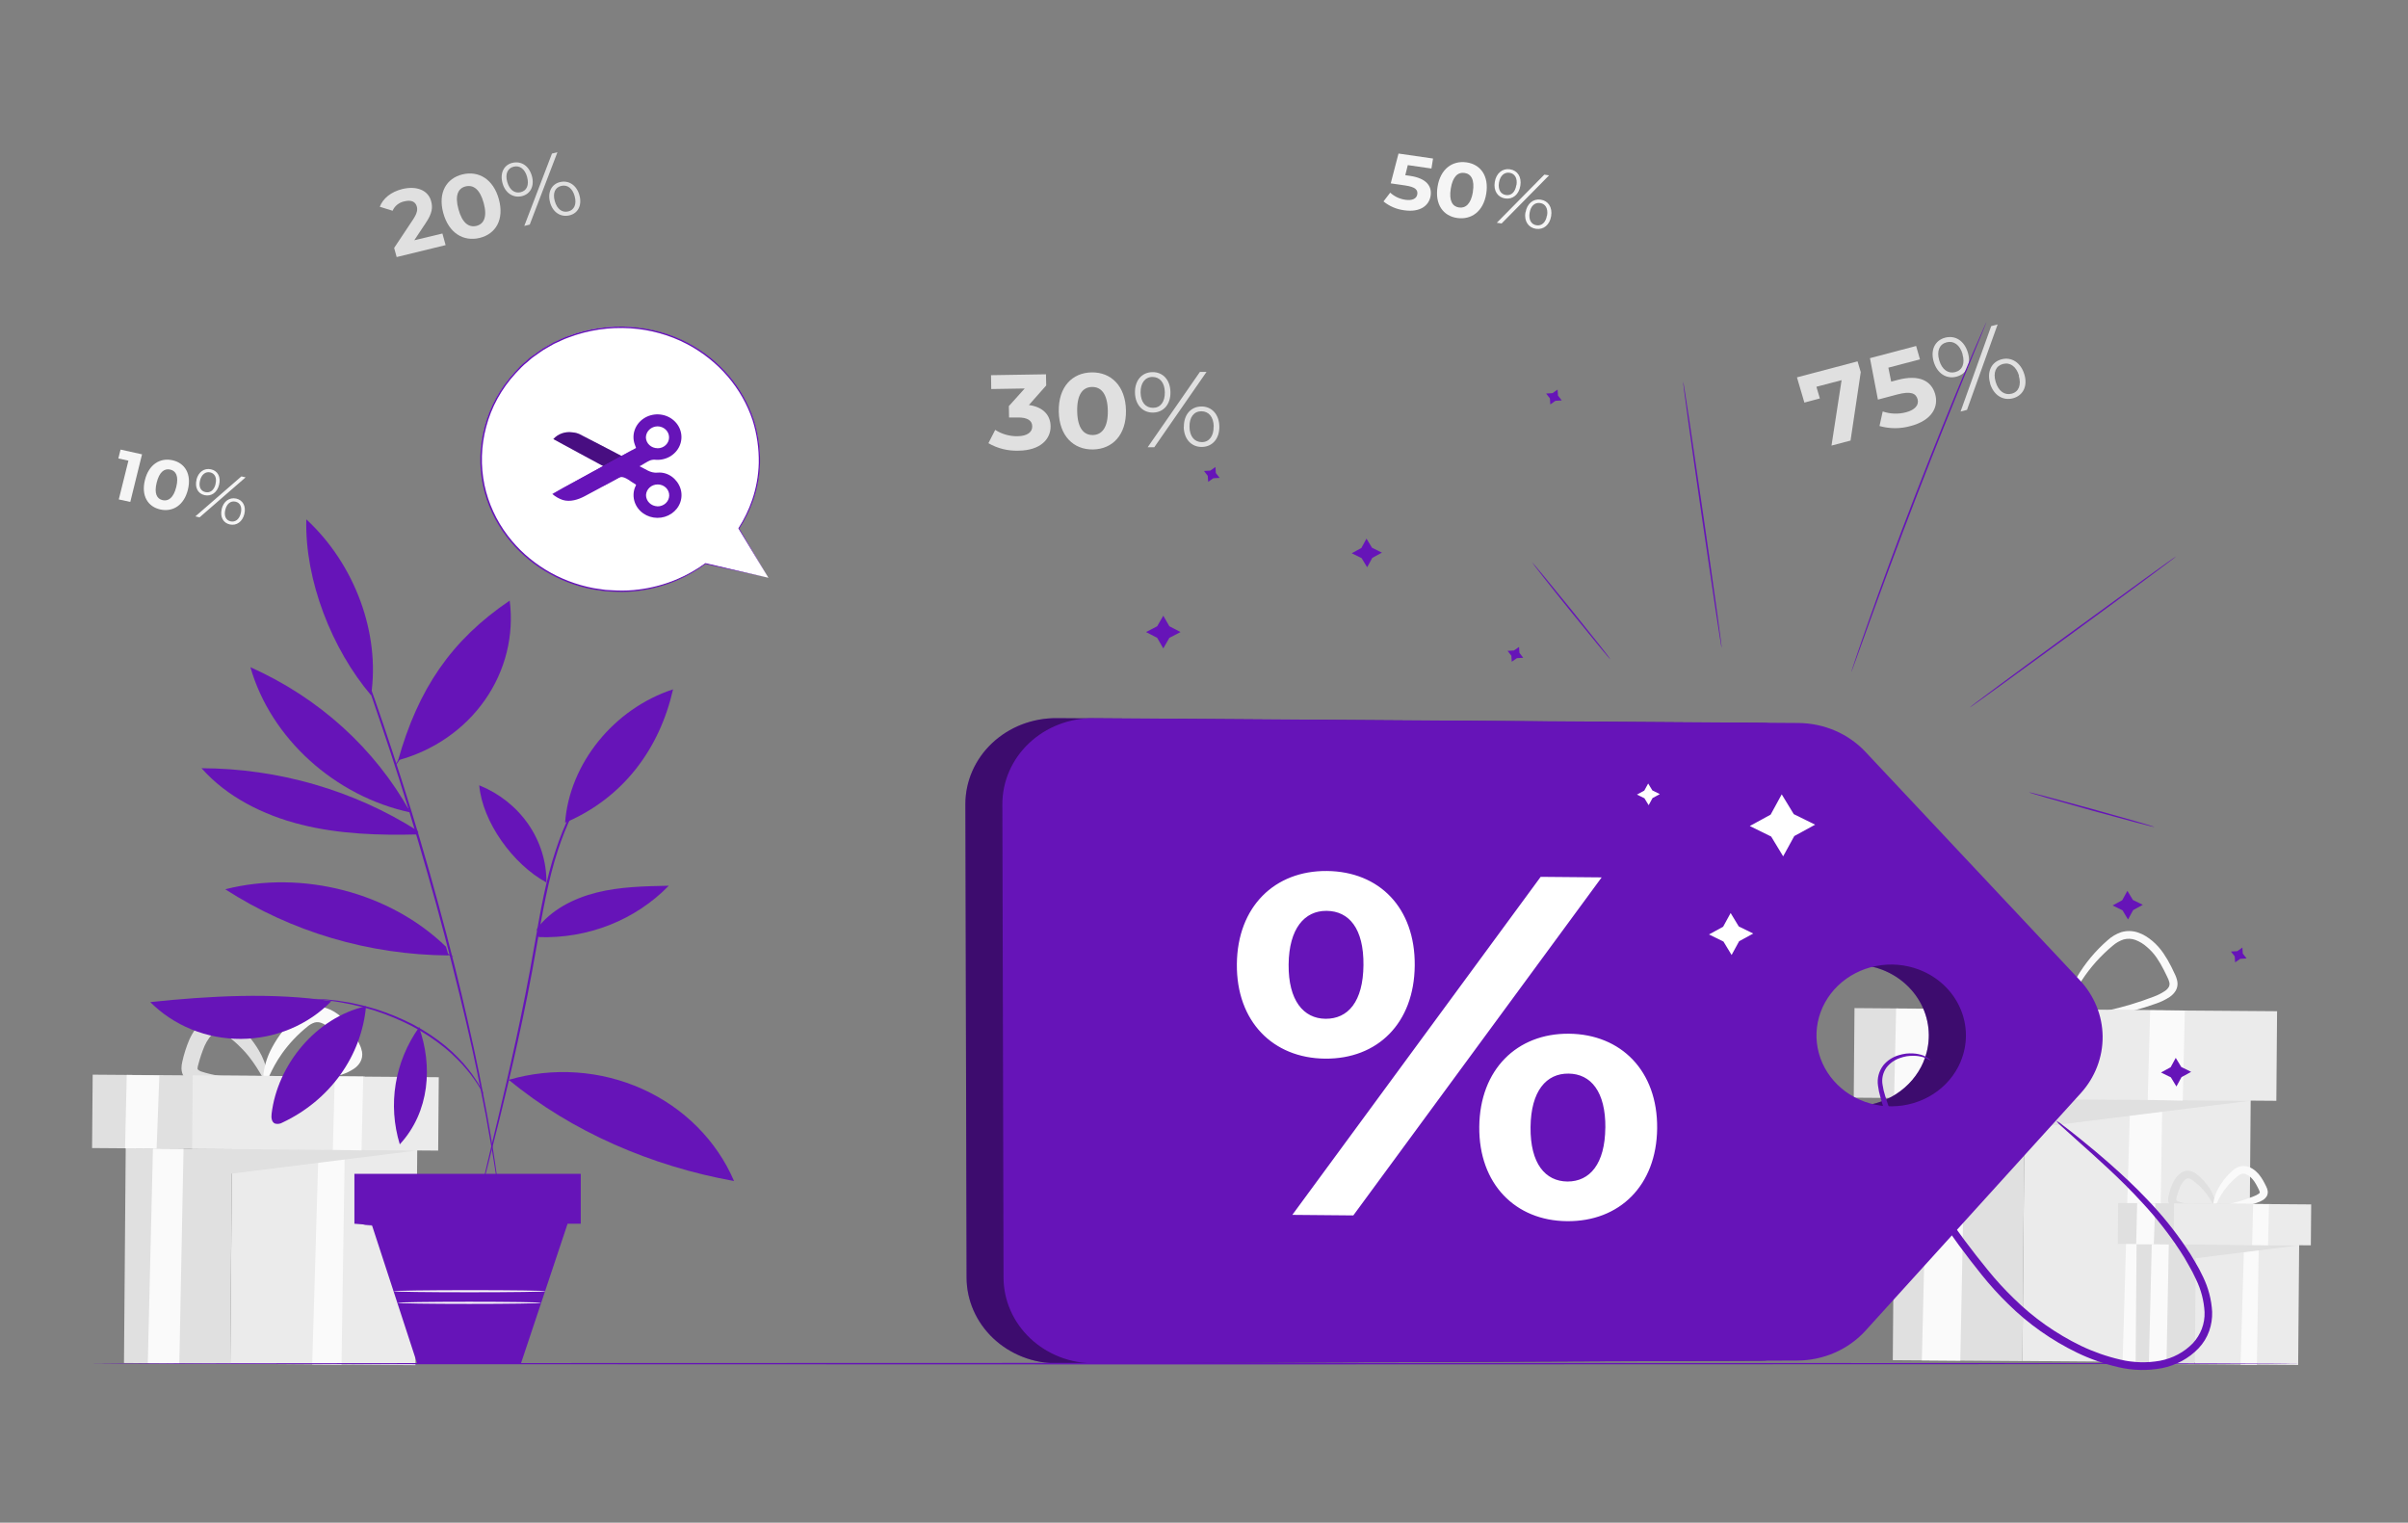 <svg width="310" height="196" viewBox="0 0 310 196" fill="none" xmlns="http://www.w3.org/2000/svg">
<rect x="0" y="0" width="310" height="196" fill="#808080" stroke="none"/>
<path d="M239.136 46.515L239.549 47.898L238.234 56.711L235.783 57.357L237.081 48.937L233.841 49.784L234.283 51.289L232.291 51.822L231.336 48.573L239.136 46.515Z" fill="#E0E0E0"/>
<path d="M249.121 50.705C249.6 52.344 248.753 54.104 245.971 54.837C244.664 55.208 243.27 55.208 241.962 54.837L242.375 52.963C243.345 53.298 244.401 53.334 245.393 53.065C246.517 52.767 247.083 52.136 246.864 51.383C246.645 50.631 246.009 50.313 244.239 50.78L241.759 51.438L240.734 46.103L246.678 44.535L247.17 46.256L243.103 47.326L243.467 49.125L244.26 48.914C247.141 48.142 248.641 49.071 249.121 50.705Z" fill="#E0E0E0"/>
<path d="M248.939 46.558C248.501 45.053 249.096 43.814 250.407 43.469C251.717 43.124 252.887 43.861 253.341 45.398C253.796 46.934 253.172 48.142 251.874 48.486C250.576 48.831 249.382 48.063 248.939 46.558ZM252.659 45.582C252.308 44.382 251.502 43.826 250.593 44.065C249.683 44.304 249.299 45.186 249.65 46.377C250.002 47.569 250.795 48.138 251.717 47.895C252.639 47.651 252.994 46.785 252.643 45.582H252.659ZM256.342 41.979L257.169 41.764L253.226 52.759L252.399 52.975L256.342 41.979ZM256.206 49.341C255.768 47.836 256.375 46.597 257.669 46.252C258.963 45.907 260.149 46.675 260.608 48.181C261.067 49.686 260.451 50.925 259.14 51.27C257.83 51.615 256.632 50.846 256.189 49.341H256.206ZM259.926 48.365C259.579 47.189 258.781 46.605 257.859 46.848C256.937 47.091 256.561 47.957 256.917 49.157C257.272 50.356 258.074 50.913 258.983 50.674C259.893 50.435 260.24 49.553 259.893 48.365H259.926Z" fill="#E0E0E0"/>
<path d="M260.367 175.192L289.469 175.409L289.757 140.569L260.655 140.352L260.367 175.192Z" fill="#EBEBEB"/>
<path d="M278.371 141.602L277.854 175.334L273.258 175.302L274.242 141.571L278.371 141.602Z" fill="#FAFAFA"/>
<path d="M243.945 141.347L260.639 141.473L289.742 141.688L260.61 145.322L260.362 175.204L243.672 175.083L243.945 141.347Z" fill="#E0E0E0"/>
<path d="M253.031 141.414L252.366 175.146L247.414 175.11L248.224 141.379L253.031 141.414Z" fill="#FAFAFA"/>
<path d="M266.246 131.147C266.246 131.218 265.754 131.304 264.857 131.387C263.589 131.504 262.316 131.557 261.042 131.547C259.118 131.555 257.202 131.316 255.346 130.838C255.058 130.75 254.78 130.631 254.52 130.485C254.213 130.318 253.952 130.084 253.759 129.803C253.56 129.501 253.454 129.152 253.453 128.795C253.454 128.483 253.496 128.173 253.577 127.87C253.837 126.738 254.198 125.629 254.656 124.554C254.909 123.993 255.225 123.459 255.598 122.963C255.971 122.452 256.44 122.012 256.983 121.665C257.274 121.479 257.599 121.346 257.942 121.273C258.291 121.201 258.651 121.201 259 121.273C259.594 121.434 260.143 121.718 260.608 122.104C262.112 123.259 263.393 124.653 264.394 126.224C265.067 127.271 265.583 128.402 265.928 129.583C266.155 130.422 266.18 130.901 266.118 130.916C265.936 130.967 265.527 129.082 263.753 126.604C262.712 125.175 261.442 123.909 259.988 122.853C259.625 122.565 259.203 122.352 258.748 122.229C258.537 122.19 258.321 122.192 258.111 122.235C257.901 122.278 257.703 122.362 257.529 122.48C257.104 122.766 256.737 123.122 256.446 123.531C256.12 123.971 255.843 124.441 255.619 124.934C255.19 125.953 254.843 127.001 254.582 128.07C254.43 128.451 254.44 128.873 254.61 129.246C254.873 129.57 255.24 129.804 255.656 129.913C256.127 130.058 256.606 130.178 257.09 130.273C257.566 130.375 258.037 130.454 258.496 130.52C259.409 130.657 260.269 130.736 261.063 130.787C262.646 130.889 263.956 130.908 264.836 130.951C265.717 130.995 266.242 131.077 266.246 131.147Z" fill="#E0E0E0"/>
<path d="M265.645 131.402C265.645 131.332 266.174 131.183 267.153 130.971C268.133 130.759 269.563 130.481 271.287 130.085C273.314 129.642 275.302 129.047 277.23 128.305C277.759 128.116 278.261 127.863 278.722 127.553C278.919 127.421 279.082 127.249 279.202 127.051C279.297 126.875 279.326 126.673 279.285 126.479C279.223 126.22 279.127 125.97 278.999 125.734C278.863 125.456 278.722 125.173 278.586 124.891C278.308 124.33 277.991 123.788 277.635 123.268C277.286 122.764 276.869 122.304 276.395 121.9C275.966 121.513 275.464 121.206 274.916 120.995C274.426 120.813 273.886 120.791 273.382 120.932C272.872 121.102 272.404 121.369 272.006 121.716C270.454 123.004 269.113 124.504 268.025 126.165C267.292 127.291 266.698 128.493 266.256 129.748C265.946 130.646 265.822 131.159 265.74 131.147C265.657 131.136 265.661 130.603 265.851 129.65C266.149 128.302 266.659 127.005 267.364 125.801C268.411 124.009 269.758 122.391 271.353 121.01C271.843 120.561 272.427 120.215 273.068 119.995C273.788 119.778 274.563 119.796 275.271 120.046C275.617 120.164 275.947 120.321 276.255 120.513C276.555 120.701 276.841 120.909 277.11 121.136C277.649 121.597 278.12 122.125 278.512 122.704C278.893 123.263 279.234 123.846 279.533 124.448L279.946 125.315C280.112 125.632 280.232 125.97 280.301 126.318C280.379 126.728 280.308 127.151 280.099 127.518C279.906 127.839 279.64 128.116 279.322 128.329C278.785 128.682 278.201 128.967 277.586 129.176C275.589 129.896 273.526 130.437 271.423 130.791C269.641 131.104 268.191 131.265 267.19 131.363C266.19 131.461 265.657 131.469 265.645 131.402Z" fill="#FAFAFA"/>
<path d="M238.647 141.297L281.426 141.616L281.521 130.083L238.743 129.765L238.647 141.297Z" fill="#E0E0E0"/>
<path d="M254.385 141.41L293.051 141.698L293.146 130.166L254.48 129.878L254.385 141.41Z" fill="#EBEBEB"/>
<path d="M281.27 130.093L281.002 141.677L276.492 141.586L276.806 130.058L281.27 130.093Z" fill="#FAFAFA"/>
<path d="M249.234 129.913L248.796 141.394L243.84 141.355L244.104 129.819L249.234 129.913Z" fill="#FAFAFA"/>
<path d="M282.567 175.6L295.859 175.699L295.991 159.785L282.699 159.685L282.567 175.6Z" fill="#EBEBEB"/>
<path d="M290.785 160.265L290.549 175.671L288.445 175.659L288.896 160.25L290.785 160.265Z" fill="#FAFAFA"/>
<path d="M275.058 160.148L282.684 160.203L295.976 160.304L282.671 161.963L282.555 175.612L274.934 175.557L275.058 160.148Z" fill="#E0E0E0"/>
<path d="M279.207 160.179L278.906 175.589L276.641 175.569L277.013 160.163L279.207 160.179Z" fill="#FAFAFA"/>
<path d="M285.247 155.491C285.247 155.62 284.358 155.816 282.862 155.883C281.958 155.914 281.055 155.821 280.179 155.604C279.826 155.516 279.516 155.314 279.303 155.032C279.183 154.853 279.118 154.645 279.117 154.432C279.117 154.267 279.137 154.103 279.175 153.942C279.294 153.407 279.463 152.882 279.679 152.374C279.803 152.098 279.958 151.835 280.142 151.59C280.333 151.325 280.576 151.098 280.857 150.92C281.023 150.817 281.209 150.746 281.405 150.713C281.6 150.68 281.801 150.685 281.994 150.728C282.3 150.815 282.583 150.965 282.821 151.167C283.522 151.715 284.111 152.379 284.561 153.127C285.309 154.424 285.301 155.361 285.173 155.377C285.044 155.393 284.759 154.593 283.933 153.519C283.449 152.904 282.872 152.36 282.221 151.904C282.088 151.796 281.931 151.717 281.763 151.673C281.703 151.664 281.642 151.667 281.584 151.682C281.525 151.697 281.471 151.723 281.424 151.759C281.262 151.872 281.122 152.012 281.01 152.17C280.875 152.356 280.76 152.554 280.667 152.762C280.476 153.212 280.321 153.674 280.204 154.146C280.142 154.366 280.155 154.464 280.175 154.487C280.259 154.585 280.374 154.655 280.502 154.687C280.907 154.814 281.321 154.912 281.742 154.981C282.155 155.052 282.535 155.099 282.891 155.134C284.321 155.275 285.243 155.338 285.247 155.491Z" fill="#E0E0E0"/>
<path d="M284.97 155.624C284.945 155.475 285.941 155.232 287.508 154.84C288.414 154.612 289.302 154.325 290.166 153.981C290.384 153.899 290.591 153.793 290.782 153.664C290.837 153.625 290.884 153.576 290.918 153.519C290.918 153.488 290.918 153.488 290.918 153.429C290.838 153.205 290.738 152.987 290.62 152.778C290.498 152.534 290.36 152.297 290.207 152.069C290.062 151.859 289.892 151.667 289.699 151.496C289.53 151.344 289.334 151.222 289.12 151.136C288.955 151.069 288.772 151.058 288.599 151.104C288.402 151.168 288.22 151.269 288.066 151.402C287.368 151.966 286.756 152.619 286.247 153.343C285.375 154.589 285.193 155.546 285.007 155.522C284.941 155.522 284.896 155.259 284.949 154.809C285.045 154.17 285.256 153.552 285.574 152.982C286.038 152.126 286.654 151.353 287.396 150.697C287.645 150.465 287.944 150.287 288.273 150.175C288.659 150.054 289.077 150.061 289.459 150.195C289.64 150.253 289.812 150.333 289.971 150.434C290.117 150.526 290.255 150.628 290.385 150.74C290.65 150.971 290.882 151.235 291.075 151.524C291.256 151.789 291.417 152.065 291.559 152.351C291.625 152.488 291.687 152.621 291.753 152.743C291.838 152.911 291.899 153.089 291.935 153.272C291.977 153.517 291.934 153.77 291.811 153.989C291.701 154.169 291.552 154.324 291.373 154.444C291.107 154.612 290.817 154.744 290.513 154.836C289.583 155.16 288.62 155.392 287.64 155.53C286.024 155.745 284.995 155.734 284.97 155.624Z" fill="#FAFAFA"/>
<path d="M272.646 160.116L292.184 160.262L292.227 154.994L272.69 154.848L272.646 160.116Z" fill="#E0E0E0"/>
<path d="M279.831 160.171L297.492 160.302L297.536 155.034L279.875 154.902L279.831 160.171Z" fill="#EBEBEB"/>
<path d="M292.108 155.009L291.984 160.297L289.926 160.257L290.07 154.993L292.108 155.009Z" fill="#FAFAFA"/>
<path d="M277.471 154.922L277.273 160.167L275.008 160.152L275.132 154.879L277.471 154.922Z" fill="#FAFAFA"/>
<path d="M29.644 175.547L53.484 175.724L53.721 147.184L29.88 147.006L29.644 175.547Z" fill="#EBEBEB"/>
<path d="M44.386 148.019L43.965 175.655L40.195 175.628L41.005 147.996L44.386 148.019Z" fill="#FAFAFA"/>
<path d="M16.184 147.811L29.861 147.913L53.702 148.09L29.837 151.069L29.634 175.549L15.961 175.447L16.184 147.811Z" fill="#E0E0E0"/>
<path d="M23.628 147.866L23.086 175.498L19.027 175.471L19.689 147.839L23.628 147.866Z" fill="#FAFAFA"/>
<path d="M34.453 139.458C34.453 139.599 34.04 139.744 33.325 139.885C31.554 140.202 29.747 140.294 27.951 140.16C27.538 140.124 27.125 140.081 26.711 140.011C26.251 139.945 25.795 139.851 25.347 139.728C25.066 139.647 24.796 139.535 24.541 139.395C24.209 139.215 23.926 138.964 23.715 138.662C23.491 138.325 23.369 137.936 23.363 137.537C23.361 137.233 23.399 136.93 23.475 136.635C23.688 135.671 23.991 134.727 24.38 133.813C24.602 133.316 24.879 132.843 25.207 132.402C25.382 132.179 25.571 131.967 25.773 131.767C25.996 131.545 26.247 131.352 26.521 131.191C26.825 131.004 27.163 130.871 27.517 130.799C27.891 130.728 28.276 130.736 28.646 130.822C29.217 130.978 29.744 131.254 30.188 131.63C31.451 132.625 32.511 133.833 33.312 135.193C33.851 136.097 34.227 137.08 34.424 138.102C34.544 138.823 34.482 139.238 34.346 139.278C34.027 139.352 33.519 137.87 32.031 135.985C31.158 134.897 30.125 133.933 28.964 133.123C28.736 132.941 28.47 132.807 28.183 132.731C28.089 132.719 27.994 132.725 27.903 132.749C27.812 132.774 27.727 132.815 27.654 132.872C27.526 132.957 27.409 133.054 27.302 133.162C27.187 133.284 27.059 133.437 26.943 133.586C26.706 133.912 26.504 134.26 26.339 134.625C26.002 135.427 25.726 136.251 25.513 137.09C25.469 137.225 25.443 137.365 25.434 137.506C25.434 137.596 25.434 137.604 25.434 137.623C25.573 137.78 25.759 137.893 25.967 137.945C26.327 138.065 26.692 138.167 27.063 138.251C27.439 138.341 27.811 138.411 28.17 138.478C28.894 138.603 29.584 138.693 30.237 138.764C31.51 138.901 32.568 138.984 33.3 139.089C34.032 139.195 34.449 139.317 34.453 139.458Z" fill="#E0E0E0"/>
<path d="M33.963 139.662C33.909 139.372 35.695 138.901 38.51 138.168C40.126 137.75 41.71 137.226 43.25 136.6C43.633 136.458 43.994 136.27 44.325 136.04C44.416 135.981 44.491 135.903 44.544 135.812C44.544 135.777 44.544 135.812 44.544 135.714C44.498 135.557 44.434 135.404 44.354 135.26L44.011 134.581C43.792 134.148 43.545 133.728 43.271 133.323C43.019 132.953 42.719 132.615 42.378 132.316C42.218 132.173 42.047 132.042 41.866 131.924C41.715 131.823 41.551 131.74 41.378 131.677C41.105 131.565 40.801 131.545 40.514 131.618C40.173 131.729 39.859 131.905 39.592 132.135C38.346 133.136 37.249 134.292 36.331 135.573C34.756 137.784 34.401 139.493 34.074 139.446C33.934 139.446 33.835 138.972 33.926 138.156C34.084 137.003 34.453 135.885 35.017 134.852C35.843 133.305 36.948 131.907 38.282 130.72C38.74 130.296 39.288 129.968 39.89 129.76C40.608 129.538 41.384 129.55 42.093 129.795C42.423 129.905 42.739 130.052 43.031 130.234C43.305 130.402 43.565 130.589 43.808 130.795C44.285 131.205 44.702 131.673 45.048 132.186C45.376 132.668 45.668 133.169 45.925 133.688L46.272 134.409C46.43 134.718 46.542 135.047 46.607 135.385C46.689 135.849 46.604 136.325 46.367 136.737C46.162 137.076 45.88 137.367 45.54 137.588C45.055 137.904 44.527 138.156 43.97 138.337C42.296 138.916 40.563 139.326 38.799 139.56C37.632 139.73 36.454 139.825 35.273 139.846C34.459 139.87 33.983 139.803 33.963 139.662Z" fill="#FAFAFA"/>
<path d="M11.853 147.78L46.895 148.041L46.973 138.594L11.931 138.333L11.853 147.78Z" fill="#E0E0E0"/>
<path d="M24.733 147.873L56.41 148.109L56.488 138.663L24.811 138.427L24.733 147.873Z" fill="#EBEBEB"/>
<path d="M46.762 138.592L46.543 148.082L42.848 148.007L43.104 138.564L46.762 138.592Z" fill="#FAFAFA"/>
<path d="M20.516 138.443L20.161 147.851L16.098 147.819L16.317 138.368L20.516 138.443Z" fill="#FAFAFA"/>
<path d="M56.955 30.059L57.368 31.552L51.065 33.089L50.742 31.913L53.181 28.247C53.739 27.401 53.76 26.962 53.656 26.578C53.487 25.954 52.937 25.703 52.057 25.919C51.719 25.987 51.404 26.133 51.14 26.345C50.876 26.556 50.671 26.826 50.544 27.13L48.891 26.613C49.304 25.562 50.304 24.704 51.784 24.335C53.644 23.885 55.128 24.488 55.504 25.903C55.715 26.687 55.678 27.428 54.785 28.741L53.334 30.925L56.955 30.059Z" fill="#E0E0E0"/>
<path d="M57.063 27.409C56.357 24.794 57.477 22.944 59.544 22.446C61.61 21.948 63.52 23.053 64.227 25.664C64.933 28.275 63.813 30.125 61.747 30.627C59.68 31.129 57.77 30.019 57.063 27.409ZM62.272 26.139C61.784 24.339 60.916 23.759 59.949 23.994C58.981 24.23 58.531 25.135 59.019 26.93C59.506 28.726 60.374 29.31 61.329 29.078C62.284 28.847 62.759 27.934 62.272 26.139Z" fill="#E0E0E0"/>
<path d="M64.689 23.563C64.338 22.273 64.871 21.211 65.991 20.956C67.111 20.701 68.103 21.348 68.471 22.646C68.839 23.943 68.277 24.998 67.169 25.253C66.061 25.507 65.036 24.849 64.689 23.563ZM67.859 22.779C67.578 21.748 66.9 21.262 66.128 21.454C65.355 21.646 65.007 22.387 65.301 23.414C65.594 24.441 66.243 24.931 67.033 24.739C67.822 24.547 68.136 23.818 67.859 22.791V22.779ZM71.059 19.768L71.761 19.6L68.198 28.91L67.496 29.082L71.059 19.768ZM70.811 26.041C70.463 24.751 71.005 23.689 72.113 23.434C73.22 23.179 74.229 23.826 74.593 25.123C74.956 26.421 74.411 27.475 73.291 27.726C72.171 27.977 71.162 27.334 70.811 26.048V26.041ZM73.981 25.256C73.704 24.237 73.038 23.739 72.249 23.932C71.46 24.124 71.129 24.853 71.422 25.892C71.716 26.93 72.381 27.405 73.154 27.216C73.927 27.028 74.258 26.291 73.985 25.276L73.981 25.256Z" fill="#E0E0E0"/>
<path d="M135.252 54.845C135.285 56.464 134.012 57.981 131.119 58.012C129.756 58.059 128.409 57.724 127.246 57.048L128.122 55.335C128.974 55.885 129.985 56.17 131.016 56.15C132.185 56.13 132.901 55.668 132.888 54.884C132.888 54.159 132.301 53.708 130.974 53.739H129.904L129.879 52.273L131.917 50.007L127.61 50.078L127.581 48.294L134.657 48.181L134.686 49.619L132.458 52.136C134.285 52.383 135.228 53.434 135.252 54.845Z" fill="#E0E0E0"/>
<path d="M136.302 52.967C136.244 49.784 138.051 47.977 140.531 47.934C143.011 47.891 144.895 49.659 144.953 52.822C145.011 55.985 143.209 57.816 140.712 57.855C138.216 57.895 136.36 56.13 136.302 52.967ZM142.618 52.861C142.577 50.686 141.75 49.792 140.58 49.811C139.41 49.831 138.633 50.748 138.675 52.947C138.716 55.147 139.539 56.017 140.692 55.997C141.845 55.978 142.655 55.041 142.618 52.861Z" fill="#E0E0E0"/>
<path d="M146.114 50.544C146.085 48.977 146.99 47.926 148.35 47.902C149.71 47.879 150.652 48.894 150.681 50.47C150.71 52.046 149.788 53.089 148.445 53.108C147.102 53.128 146.143 52.105 146.114 50.544ZM149.958 50.482C149.933 49.235 149.301 48.522 148.362 48.522C147.424 48.522 146.812 49.306 146.837 50.537C146.862 51.767 147.478 52.497 148.433 52.497C149.388 52.497 149.979 51.744 149.958 50.482ZM154.476 47.871H155.327L148.598 57.573H147.747L154.476 47.871ZM152.409 54.962C152.384 53.394 153.302 52.344 154.645 52.324C155.988 52.304 156.947 53.328 156.976 54.888C157.005 56.448 156.1 57.506 154.74 57.53C153.38 57.553 152.421 56.526 152.392 54.962H152.409ZM156.253 54.9C156.232 53.669 155.612 52.94 154.658 52.94C153.703 52.94 153.112 53.704 153.132 54.95C153.153 56.197 153.79 56.91 154.728 56.91C155.666 56.91 156.261 56.134 156.236 54.9H156.253Z" fill="#E0E0E0"/>
<path d="M184.173 25.217C183.975 26.44 182.854 27.369 180.771 27.067C179.786 26.942 178.86 26.545 178.109 25.927L178.973 24.798C179.511 25.295 180.201 25.618 180.945 25.719C181.792 25.841 182.367 25.582 182.458 25.017C182.549 24.453 182.226 24.065 180.904 23.873L179.039 23.602L180.04 19.765L184.487 20.407L184.28 21.693L181.238 21.254L180.912 22.548L181.507 22.634C183.665 22.948 184.371 23.99 184.173 25.217Z" fill="#F5F5F5"/>
<path d="M185.066 24.034C185.433 21.748 186.975 20.647 188.786 20.898C190.596 21.148 191.704 22.642 191.336 24.927C190.968 27.213 189.435 28.31 187.616 28.063C185.797 27.816 184.702 26.315 185.066 24.034ZM189.612 24.692C189.864 23.124 189.385 22.383 188.542 22.262C187.699 22.14 187.021 22.709 186.769 24.28C186.516 25.852 186.992 26.585 187.827 26.707C188.662 26.828 189.368 26.264 189.621 24.696L189.612 24.692Z" fill="#F5F5F5"/>
<path d="M192.433 23.43C192.615 22.305 193.404 21.65 194.384 21.791C195.363 21.932 195.909 22.771 195.727 23.908C195.545 25.045 194.747 25.688 193.776 25.547C192.805 25.405 192.251 24.559 192.433 23.43ZM198.811 22.481L199.426 22.571L193.313 28.765L192.697 28.675L198.811 22.481ZM195.227 23.834C195.372 22.932 195.008 22.336 194.33 22.238C193.652 22.14 193.119 22.63 192.974 23.508C192.83 24.386 193.181 25.002 193.871 25.104C194.561 25.206 195.062 24.731 195.206 23.834H195.227ZM196.397 27.338C196.579 26.213 197.376 25.558 198.348 25.7C199.319 25.841 199.873 26.691 199.691 27.816C199.509 28.941 198.72 29.596 197.74 29.455C196.76 29.314 196.194 28.467 196.376 27.338H196.397ZM199.17 27.73C199.311 26.84 198.963 26.233 198.273 26.135C197.583 26.037 197.062 26.503 196.917 27.401C196.773 28.299 197.137 28.902 197.814 29C198.492 29.098 199.005 28.616 199.149 27.742L199.17 27.73Z" fill="#F5F5F5"/>
<path d="M18.285 58.482L16.772 64.609L15.292 64.288L16.532 59.298L15.238 59.012L15.519 57.871L18.285 58.482Z" fill="#F5F5F5"/>
<path d="M18.655 61.799C19.151 59.776 20.619 58.89 22.206 59.243C23.793 59.596 24.686 61.007 24.19 63.026C23.694 65.045 22.239 65.934 20.639 65.582C19.04 65.229 18.155 63.822 18.655 61.799ZM22.689 62.693C23.032 61.301 22.656 60.607 21.908 60.443C21.16 60.278 20.511 60.74 20.168 62.132C19.825 63.524 20.197 64.217 20.937 64.382C21.677 64.547 22.342 64.084 22.689 62.693Z" fill="#F5F5F5"/>
<path d="M31.075 61.325L31.621 61.446L25.694 66.593L25.152 66.471L31.075 61.325ZM25.289 61.752C25.537 60.752 26.293 60.219 27.161 60.411C28.029 60.603 28.455 61.391 28.207 62.398C27.959 63.406 27.198 63.927 26.339 63.739C25.479 63.551 25.057 62.747 25.301 61.752H25.289ZM27.744 62.297C27.942 61.513 27.661 60.94 27.062 60.807C26.463 60.674 25.946 61.066 25.752 61.854C25.557 62.642 25.826 63.21 26.438 63.343C27.049 63.477 27.562 63.112 27.756 62.297H27.744ZM28.538 65.519C28.781 64.519 29.546 63.99 30.406 64.178C31.265 64.366 31.7 65.17 31.456 66.166C31.212 67.161 30.451 67.698 29.583 67.506C28.715 67.314 28.302 66.514 28.55 65.519H28.538ZM30.997 66.064C31.191 65.28 30.922 64.707 30.315 64.574C29.707 64.441 29.199 64.825 29.005 65.621C28.81 66.416 29.087 66.977 29.687 67.11C30.286 67.244 30.811 66.852 30.997 66.064Z" fill="#F5F5F5"/>
<path d="M57.413 121.861C50.216 114.88 38.945 111.943 29 114.468C37.481 119.946 47.486 122.911 57.747 122.986" fill="#6614B8"/>
<path d="M47.771 89.498C48.958 81.556 45.705 72.641 39.434 66.852C39.228 74.723 42.741 83.578 47.771 89.498Z" fill="#6614B8"/>
<path d="M52.785 104.495C48.252 96.339 41.038 89.806 32.238 85.887C34.855 95.029 43.101 102.508 52.847 104.582" fill="#6614B8"/>
<path d="M53.825 107.408C48.77 107.541 43.648 107.373 38.759 106.146C33.869 104.919 29.186 102.559 25.945 98.886C35.84 98.919 45.505 101.715 53.734 106.926" fill="#6614B8"/>
<path d="M51.254 97.859C53.821 88.733 58.057 82.422 65.617 77.31C66.196 81.796 65.068 86.331 62.434 90.099C59.801 93.866 55.836 96.618 51.254 97.859Z" fill="#6614B8"/>
<path d="M70.346 113.594C70.365 110.932 69.554 108.325 68.015 106.099C66.475 103.874 64.277 102.129 61.695 101.085C62.109 105.789 66.019 111.246 70.346 113.594Z" fill="#6614B8"/>
<path d="M72.746 105.899C73.321 98.278 79.029 91.226 86.647 88.733C84.915 96.358 80.269 102.704 72.746 105.899Z" fill="#6614B8"/>
<path d="M69.121 119.56C70.903 117.141 73.812 115.64 76.826 114.887C79.839 114.135 82.984 114.076 86.097 114.013C83.976 116.197 81.381 117.919 78.491 119.06C75.601 120.202 72.485 120.736 69.357 120.626" fill="#6614B8"/>
<path d="M65.504 138.999C71.179 137.339 77.304 137.756 82.671 140.167C88.039 142.578 92.259 146.809 94.499 152.025C83.968 150.136 73.572 145.695 65.504 138.999Z" fill="#6614B8"/>
<path d="M53.948 132.241C55.696 137.145 55.361 143.076 51.468 147.302C50.693 144.772 50.513 142.112 50.942 139.51C51.37 136.908 52.397 134.426 53.948 132.241Z" fill="#6614B8"/>
<path d="M47.122 129.517C46.838 132.678 45.7 135.717 43.818 138.34C41.935 140.963 39.372 143.081 36.375 144.491C36.236 144.576 36.079 144.633 35.916 144.658C35.752 144.682 35.585 144.675 35.424 144.636C34.949 144.456 34.908 143.852 34.966 143.358C35.726 137.086 40.636 130.999 47.122 129.517Z" fill="#6614B8"/>
<path d="M42.652 128.878C41.167 130.399 39.369 131.614 37.369 132.448C35.368 133.283 33.209 133.719 31.024 133.73C28.838 133.741 26.674 133.326 24.665 132.51C22.656 131.695 20.845 130.498 19.344 128.992C26.751 128.208 35.303 127.71 42.652 128.878Z" fill="#6614B8"/>
<path d="M41.543 72.704C41.559 72.775 41.581 72.845 41.609 72.912C41.667 73.057 41.741 73.253 41.836 73.504C42.047 74.037 42.345 74.801 42.729 75.781C43.114 76.761 43.589 77.977 44.122 79.388L44.978 81.642C45.271 82.426 45.581 83.296 45.904 84.186C47.218 87.745 48.673 92.026 50.248 96.769C51.823 101.512 53.418 106.793 55.014 112.339C56.609 117.886 57.985 123.213 59.172 128.07C60.358 132.927 61.321 137.321 62.036 141.03C62.221 141.955 62.396 142.836 62.561 143.672C62.714 144.507 62.854 145.299 62.974 146.024C63.243 147.498 63.47 148.768 63.627 149.815C63.784 150.861 63.925 151.653 64.016 152.214C64.061 152.476 64.099 152.684 64.123 152.837C64.132 152.908 64.148 152.979 64.169 153.049C64.175 152.977 64.175 152.905 64.169 152.833C64.148 152.68 64.123 152.472 64.086 152.206C64.008 151.641 63.896 150.834 63.751 149.799C63.607 148.764 63.4 147.478 63.148 146C63.02 145.26 62.888 144.468 62.735 143.629C62.582 142.79 62.408 141.912 62.23 140.983C61.536 137.267 60.577 132.872 59.424 128.004C58.271 123.135 56.857 117.812 55.29 112.257C53.724 106.702 52.062 101.446 50.5 96.683C48.938 91.92 47.437 87.667 46.098 84.111C45.767 83.223 45.452 82.377 45.151 81.575L44.275 79.325C43.725 77.918 43.25 76.71 42.837 75.731C42.423 74.751 42.113 74.002 41.894 73.472L41.642 72.888C41.614 72.825 41.58 72.763 41.543 72.704Z" fill="#6614B8"/>
<path d="M82.251 92.806C82.204 92.839 82.162 92.877 82.123 92.92L81.768 93.272C81.458 93.586 81.011 94.056 80.454 94.668C78.864 96.408 77.405 98.253 76.089 100.187C74.128 103.058 72.598 106.173 71.542 109.443C70.302 113.123 69.558 117.314 68.806 121.689C67.297 130.45 65.45 138.298 64.11 143.974C63.437 146.8 62.87 149.089 62.507 150.697C62.325 151.481 62.18 152.088 62.093 152.523C62.048 152.723 62.015 152.88 61.986 153.002C61.972 153.056 61.964 153.111 61.961 153.166C61.985 153.115 62.003 153.061 62.015 153.005C62.048 152.888 62.093 152.731 62.147 152.535C62.263 152.104 62.42 151.496 62.626 150.72C63.04 149.121 63.606 146.835 64.317 144.017C65.706 138.353 67.586 130.505 69.095 121.732C69.852 117.357 70.6 113.182 71.802 109.513C72.848 106.26 74.355 103.157 76.283 100.289C77.579 98.352 79.008 96.498 80.561 94.739C81.106 94.111 81.54 93.633 81.838 93.308C81.975 93.155 82.086 93.033 82.169 92.935C82.2 92.895 82.228 92.851 82.251 92.806Z" fill="#6614B8"/>
<path d="M40.441 128.576C40.527 128.604 40.616 128.62 40.706 128.623L41.475 128.701L42.029 128.756L42.682 128.846C43.153 128.913 43.69 128.98 44.273 129.101L45.195 129.278L46.178 129.513C46.865 129.658 47.571 129.905 48.328 130.113C49.945 130.644 51.514 131.3 53.019 132.073C54.514 132.866 55.923 133.795 57.227 134.848C57.792 135.31 58.33 135.801 58.839 136.318C59.294 136.76 59.72 137.227 60.116 137.717C60.455 138.113 60.771 138.525 61.063 138.952C61.299 139.27 61.516 139.602 61.712 139.944L62.104 140.575C62.145 140.652 62.197 140.723 62.257 140.787C62.236 140.703 62.201 140.622 62.154 140.548L61.807 139.893C61.629 139.543 61.425 139.207 61.195 138.886C60.915 138.446 60.608 138.022 60.277 137.616C59.886 137.114 59.463 136.635 59.013 136.181C58.504 135.652 57.964 135.151 57.396 134.679C56.088 133.605 54.667 132.66 53.156 131.861C51.636 131.08 50.048 130.424 48.41 129.901C47.646 129.689 46.931 129.458 46.236 129.321L45.24 129.097L44.31 128.941C43.719 128.827 43.178 128.776 42.702 128.721L42.041 128.65L41.483 128.623L40.71 128.576C40.621 128.565 40.531 128.565 40.441 128.576Z" fill="#6614B8"/>
<path d="M38.328 92.971C38.485 93.15 38.661 93.315 38.853 93.461L40.378 94.715C41.676 95.766 43.478 97.2 45.479 98.776C47.479 100.352 49.306 101.767 50.633 102.778L52.216 103.954C52.402 104.105 52.604 104.237 52.82 104.346C52.66 104.166 52.481 104.002 52.286 103.856L50.761 102.602C49.463 101.552 47.661 100.117 45.661 98.541C43.66 96.965 41.837 95.554 40.511 94.543L38.928 93.367C38.74 93.218 38.54 93.085 38.328 92.971Z" fill="#6614B8"/>
<path d="M36.504 102.269C36.504 102.339 40.373 103.492 45.184 104.844C49.995 106.197 53.934 107.232 53.955 107.161C53.975 107.09 50.086 105.934 45.275 104.586C40.464 103.237 36.529 102.198 36.504 102.269Z" fill="#6614B8"/>
<path d="M50.871 98.568C51.027 98.406 51.166 98.228 51.284 98.039L52.309 96.558C53.178 95.307 54.413 93.606 55.877 91.791C57.34 89.976 58.745 88.4 59.783 87.275C60.27 86.742 60.684 86.295 61.023 85.942C61.177 85.785 61.316 85.614 61.436 85.433C61.246 85.556 61.074 85.703 60.923 85.868C60.609 86.162 60.163 86.597 59.621 87.145C58.547 88.243 57.108 89.811 55.641 91.63C54.174 93.449 52.963 95.178 52.132 96.452C51.718 97.091 51.392 97.628 51.181 97.984C51.054 98.167 50.95 98.363 50.871 98.568Z" fill="#6614B8"/>
<path d="M64.379 103.727C64.65 104.22 64.956 104.695 65.292 105.15C65.875 106.016 66.665 107.22 67.479 108.58C68.293 109.94 68.983 111.203 69.475 112.108C69.716 112.615 69.992 113.106 70.302 113.578C70.141 113.037 69.925 112.512 69.657 112.01C69.215 111.069 68.549 109.791 67.731 108.419C66.913 107.047 66.078 105.86 65.466 105.017C65.148 104.555 64.784 104.123 64.379 103.727Z" fill="#6614B8"/>
<path d="M69.027 119.807C69.048 119.842 69.788 119.497 71.003 118.98C72.218 118.462 73.896 117.804 75.831 117.145C77.765 116.487 79.522 116.036 80.811 115.726C82.101 115.417 82.907 115.24 82.878 115.201C82.683 115.196 82.489 115.216 82.299 115.26C81.927 115.311 81.398 115.405 80.745 115.538C79.041 115.892 77.361 116.345 75.715 116.894C74.069 117.439 72.46 118.078 70.896 118.807C70.296 119.09 69.821 119.329 69.494 119.509C69.327 119.59 69.17 119.69 69.027 119.807Z" fill="#6614B8"/>
<path d="M65.363 139.031C65.439 139.065 65.52 139.091 65.603 139.105L66.306 139.274L68.893 139.842C71.746 140.41 74.566 141.117 77.342 141.959C80.106 142.839 82.753 144.023 85.228 145.487C86.171 146.055 86.906 146.557 87.402 146.922C87.651 147.119 87.912 147.303 88.183 147.47C88.183 147.47 88.13 147.404 88.01 147.294C87.89 147.184 87.712 147.027 87.468 146.839C86.789 146.296 86.077 145.791 85.336 145.326C82.875 143.811 80.22 142.599 77.437 141.72C74.651 140.869 71.811 140.186 68.934 139.674L66.326 139.16C66.009 139.094 65.687 139.051 65.363 139.031Z" fill="#6614B8"/>
<path d="M52.207 143.766C52.281 143.766 52.744 141.191 53.24 137.988C53.736 134.785 54.067 132.178 53.992 132.167C53.918 132.155 53.455 134.746 52.959 137.949C52.463 141.151 52.128 143.758 52.207 143.766Z" fill="#6614B8"/>
<path d="M38.508 139.05C38.953 138.613 39.367 138.148 39.748 137.659C40.488 136.784 41.513 135.581 42.674 134.272C43.836 132.962 44.906 131.794 45.687 130.952C46.135 130.516 46.549 130.051 46.927 129.56C46.775 129.648 46.636 129.754 46.514 129.877C46.274 130.097 45.94 130.418 45.526 130.826C44.7 131.638 43.608 132.786 42.443 134.099C41.277 135.412 40.277 136.636 39.574 137.541C39.223 137.996 38.946 138.368 38.748 138.627C38.647 138.756 38.566 138.899 38.508 139.05Z" fill="#6614B8"/>
<path d="M74.765 151.1V157.521H73.07L67.056 175.534H53.71L47.882 157.698L45.625 157.521V151.1H74.765Z" fill="#6614B8"/>
<path d="M46.75 157.698C46.75 157.772 52.64 157.835 59.906 157.835C67.173 157.835 73.067 157.772 73.067 157.698C73.067 157.623 67.177 157.564 59.906 157.564C52.636 157.564 46.75 157.623 46.75 157.698Z" fill="#6614B8"/>
<path d="M37.152 116.401C37.431 116.496 37.717 116.57 38.008 116.62L40.347 117.157C42.323 117.62 45.035 118.333 47.973 119.258C50.912 120.183 53.525 121.191 55.413 121.955L57.621 122.869C57.887 122.995 58.163 123.101 58.447 123.186C58.203 123.027 57.944 122.89 57.674 122.774C57.17 122.524 56.434 122.183 55.5 121.779C50.663 119.686 45.61 118.074 40.422 116.969C39.43 116.761 38.62 116.608 38.057 116.518C37.76 116.455 37.457 116.416 37.152 116.401Z" fill="#6614B8"/>
<path d="M51.184 167.702C51.184 167.776 55.317 167.835 60.413 167.835C65.51 167.835 69.647 167.776 69.647 167.702C69.647 167.627 65.514 167.568 60.413 167.568C55.313 167.568 51.184 167.627 51.184 167.702Z" fill="#FAFAFA"/>
<path d="M50.66 166.208C50.66 166.282 55.041 166.341 60.444 166.341C65.846 166.341 70.231 166.282 70.231 166.208C70.231 166.134 65.85 166.075 60.444 166.075C55.037 166.075 50.66 166.137 50.66 166.208Z" fill="#FAFAFA"/>
<path d="M262.942 126.134L235.385 96.773C234.3 95.617 232.971 94.69 231.485 94.051C229.998 93.412 228.387 93.076 226.755 93.065L136.032 92.442C134.491 92.431 132.962 92.71 131.535 93.262C130.108 93.815 128.811 94.631 127.718 95.662C126.625 96.693 125.759 97.92 125.169 99.27C124.579 100.621 124.277 102.069 124.281 103.531L124.434 164.456C124.437 165.91 124.743 167.35 125.334 168.693C125.925 170.035 126.789 171.254 127.877 172.279C128.965 173.305 130.256 174.117 131.675 174.668C133.094 175.22 134.614 175.501 136.148 175.495L226.556 175.134C228.226 175.13 229.876 174.786 231.393 174.125C232.911 173.465 234.261 172.502 235.352 171.304L263.074 140.728C264.922 138.694 265.928 136.092 265.903 133.407C265.879 130.723 264.827 128.138 262.942 126.134ZM247.608 136.718C246.891 138.39 245.668 139.823 244.092 140.836C242.517 141.849 240.661 142.396 238.757 142.408C236.854 142.42 234.99 141.897 233.401 140.904C231.811 139.911 230.568 138.494 229.828 136.831C229.088 135.168 228.884 133.334 229.243 131.561C229.602 129.789 230.507 128.157 231.844 126.872C233.181 125.588 234.89 124.708 236.754 124.344C238.618 123.98 240.554 124.149 242.317 124.829C244.677 125.74 246.559 127.502 247.551 129.728C248.543 131.954 248.563 134.462 247.608 136.702V136.718Z" fill="#6614B8"/>
<g opacity="0.4">
<path d="M262.942 126.134L235.385 96.773C234.3 95.617 232.971 94.69 231.485 94.051C229.998 93.412 228.387 93.076 226.755 93.065L136.032 92.442C134.491 92.431 132.962 92.71 131.535 93.262C130.108 93.815 128.811 94.631 127.718 95.662C126.625 96.693 125.759 97.92 125.169 99.27C124.579 100.621 124.277 102.069 124.281 103.531L124.434 164.456C124.437 165.91 124.743 167.35 125.334 168.693C125.925 170.035 126.789 171.254 127.877 172.279C128.965 173.305 130.256 174.117 131.675 174.668C133.094 175.22 134.614 175.501 136.148 175.495L226.556 175.134C228.226 175.13 229.876 174.786 231.393 174.125C232.911 173.465 234.261 172.502 235.352 171.304L263.074 140.728C264.922 138.694 265.928 136.092 265.903 133.407C265.879 130.723 264.827 128.138 262.942 126.134ZM247.608 136.718C246.891 138.39 245.668 139.823 244.092 140.836C242.517 141.849 240.661 142.396 238.757 142.408C236.854 142.42 234.99 141.897 233.401 140.904C231.811 139.911 230.568 138.494 229.828 136.831C229.088 135.168 228.884 133.334 229.243 131.561C229.602 129.789 230.507 128.157 231.844 126.872C233.181 125.588 234.89 124.708 236.754 124.344C238.618 123.98 240.554 124.149 242.317 124.829C244.677 125.74 246.559 127.502 247.551 129.728C248.543 131.954 248.563 134.462 247.608 136.702V136.718Z" fill="black"/>
</g>
<path d="M267.716 126.134L240.147 96.773C239.061 95.618 237.733 94.691 236.246 94.052C234.76 93.413 233.148 93.077 231.517 93.065L140.794 92.442C139.252 92.43 137.724 92.709 136.296 93.261C134.869 93.814 133.571 94.629 132.479 95.661C131.386 96.692 130.519 97.919 129.93 99.27C129.34 100.621 129.039 102.069 129.043 103.531L129.192 164.456C129.196 165.914 129.503 167.356 130.097 168.701C130.69 170.046 131.558 171.266 132.65 172.292C133.743 173.318 135.038 174.129 136.462 174.679C137.886 175.228 139.41 175.505 140.947 175.495L231.351 175.134C233.021 175.13 234.67 174.785 236.188 174.125C237.705 173.464 239.055 172.502 240.147 171.304L267.865 140.728C269.712 138.692 270.715 136.089 270.687 133.404C270.66 130.719 269.604 128.135 267.716 126.134ZM252.386 136.718C251.669 138.39 250.446 139.823 248.871 140.836C247.295 141.849 245.439 142.396 243.536 142.408C241.632 142.42 239.768 141.897 238.179 140.904C236.589 139.911 235.346 138.494 234.606 136.831C233.866 135.168 233.663 133.334 234.022 131.561C234.38 129.789 235.286 128.157 236.622 126.872C237.959 125.588 239.668 124.708 241.532 124.344C243.396 123.98 245.332 124.149 247.095 124.829C249.455 125.74 251.337 127.502 252.329 129.728C253.321 131.954 253.341 134.462 252.386 136.702V136.718Z" fill="#6614B8"/>
<path d="M159.231 124.092C159.302 116.706 164.1 112.053 170.829 112.116C177.559 112.179 182.2 116.847 182.13 124.292C182.06 131.736 177.319 136.33 170.594 136.271C163.869 136.212 159.157 131.477 159.231 124.092ZM175.529 124.237C175.575 119.533 173.686 117.271 170.78 117.247C167.944 117.22 165.94 119.517 165.894 124.15C165.849 128.784 167.808 131.112 170.643 131.14C173.549 131.163 175.484 128.929 175.529 124.237ZM198.341 112.869L206.194 112.939L174.223 156.451L166.37 156.381L198.341 112.869ZM190.438 145.04C190.512 137.655 195.307 133.002 201.974 133.061C208.703 133.123 213.407 137.859 213.337 145.24C213.266 152.621 208.468 157.259 201.734 157.192C195.092 157.141 190.368 152.406 190.438 145.04ZM206.67 145.181C206.715 140.552 204.826 138.219 201.92 138.196C199.085 138.168 197.084 140.403 197.039 145.099C196.993 149.795 198.949 152.061 201.784 152.088C204.69 152.096 206.624 149.795 206.665 145.162L206.67 145.181Z" fill="white"/>
<path d="M264.698 144.256C265.028 144.422 265.332 144.629 265.604 144.871C266.17 145.299 266.996 145.942 268.042 146.792C269.088 147.643 270.361 148.693 271.791 149.96C273.221 151.226 274.825 152.704 276.482 154.456C278.305 156.355 279.954 158.397 281.414 160.559L282 161.449L282.554 162.378C282.941 163.013 283.292 163.667 283.604 164.338C284.299 165.761 284.701 167.296 284.786 168.862C284.813 169.699 284.684 170.533 284.406 171.328C284.116 172.149 283.652 172.905 283.042 173.55C281.792 174.858 280.136 175.755 278.314 176.114C276.465 176.46 274.559 176.418 272.729 175.988C270.892 175.567 269.112 174.945 267.426 174.134C264.113 172.532 261.107 170.411 258.536 167.862C257.31 166.668 256.163 165.404 255.101 164.076C254.065 162.787 253.078 161.505 252.141 160.23C248.421 155.134 245.528 150.234 243.709 145.851C243.255 144.758 242.862 143.707 242.523 142.696C242.358 142.19 242.201 141.696 242.072 141.206C241.932 140.732 241.831 140.249 241.771 139.76C241.627 138.832 241.872 137.888 242.453 137.129C242.953 136.521 243.636 136.07 244.412 135.836C244.732 135.735 245.062 135.663 245.396 135.62C245.689 135.591 245.985 135.584 246.28 135.601C246.743 135.622 247.198 135.716 247.628 135.879C247.889 135.983 248.131 136.124 248.347 136.298C248.487 136.42 248.549 136.487 248.537 136.502C248.525 136.518 248.438 136.475 248.281 136.385C248.053 136.253 247.809 136.149 247.553 136.075C247.138 135.956 246.706 135.898 246.272 135.903C245.995 135.905 245.719 135.926 245.445 135.965C245.139 136.021 244.839 136.103 244.548 136.208C243.873 136.444 243.286 136.864 242.862 137.416C242.389 138.083 242.211 138.899 242.366 139.689C242.434 140.15 242.542 140.605 242.688 141.049C242.825 141.52 242.994 141.998 243.168 142.492C243.529 143.48 243.942 144.51 244.408 145.581C246.28 149.854 249.207 154.679 252.943 159.693C253.88 160.947 254.868 162.211 255.907 163.484C256.952 164.776 258.08 166.006 259.284 167.168C261.781 169.629 264.692 171.68 267.898 173.237C269.515 174.012 271.221 174.61 272.982 175.016C274.659 175.415 276.408 175.462 278.107 175.153C279.714 174.843 281.177 174.061 282.29 172.919C283.322 171.813 283.866 170.373 283.811 168.897C283.732 167.445 283.362 166.02 282.72 164.699C282.426 164.05 282.096 163.417 281.732 162.802L281.215 161.896L280.653 161.01C279.248 158.866 277.659 156.836 275.904 154.938C274.308 153.182 272.758 151.677 271.357 150.375C269.956 149.074 268.745 147.984 267.741 147.094L265.459 145.04C265.172 144.81 264.917 144.546 264.698 144.256Z" fill="#6614B8"/>
<path d="M221.642 83.414C221.584 83.414 220.427 75.75 219.055 66.279C217.683 56.809 216.62 49.126 216.682 49.118C216.744 49.11 217.897 56.781 219.27 66.252C220.642 75.723 221.704 83.406 221.642 83.414Z" fill="#6614B8"/>
<path d="M255.721 41.458C255.714 41.498 255.701 41.538 255.684 41.575L255.552 41.917L255.027 43.222L253.059 48.012C251.406 52.058 249.141 57.655 246.735 63.876C244.33 70.097 242.242 75.754 240.754 79.858C240.014 81.901 239.415 83.559 238.997 84.723C238.791 85.284 238.63 85.727 238.514 86.044C238.46 86.185 238.415 86.295 238.382 86.385C238.369 86.424 238.353 86.463 238.332 86.499C238.335 86.457 238.345 86.416 238.361 86.377L238.473 86.028C238.576 85.711 238.725 85.244 238.915 84.695C239.303 83.539 239.882 81.869 240.61 79.811C242.064 75.695 244.131 70.011 246.537 63.806C248.942 57.6 251.22 51.991 252.914 47.957C253.741 45.942 254.46 44.312 254.952 43.191L255.518 41.901C255.58 41.764 255.634 41.654 255.671 41.568L255.721 41.458Z" fill="#6614B8"/>
<path d="M280.14 71.626C280.177 71.669 274.262 76.064 266.913 81.426C259.564 86.789 253.604 91.124 253.567 91.077C253.529 91.03 259.448 86.64 266.793 81.277C274.138 75.915 280.107 71.579 280.14 71.626Z" fill="#6614B8"/>
<path d="M207.296 84.844C207.246 84.88 204.96 82.1 202.187 78.667C199.413 75.233 197.198 72.395 197.227 72.367C197.256 72.34 199.562 75.111 202.336 78.545C205.109 81.979 207.341 84.809 207.296 84.844Z" fill="#6614B8"/>
<path d="M277.347 106.452C277.347 106.506 273.706 105.55 269.25 104.319C264.794 103.088 261.198 102.045 261.215 101.991C261.231 101.936 264.856 102.892 269.312 104.123C273.768 105.354 277.368 106.397 277.347 106.452Z" fill="#6614B8"/>
<path d="M225.262 106.326L227.948 104.86L229.374 102.249L230.924 104.797L233.677 106.154L230.991 107.62L229.56 110.23L228.015 107.682L225.262 106.326Z" fill="white"/>
<path d="M210.738 102.281L211.681 101.767L212.181 100.854L212.722 101.744L213.685 102.218L212.743 102.731L212.243 103.645L211.701 102.755L210.738 102.281Z" fill="white"/>
<path d="M220.012 120.285L221.83 119.293L222.798 117.526L223.843 119.25L225.707 120.168L223.889 121.159L222.922 122.927L221.876 121.202L220.012 120.285Z" fill="white"/>
<path d="M296.282 175.534C296.282 175.589 232.526 175.636 153.897 175.636C75.269 175.636 11.504 175.589 11.504 175.534C11.504 175.479 75.244 175.432 153.897 175.432C232.55 175.432 296.282 175.475 296.282 175.534Z" fill="#6614B8"/>
<path d="M98.929 74.374L95.126 68.016C97.477 64.396 98.315 60.074 97.476 55.898C96.637 51.722 94.181 47.995 90.592 45.449C87.002 42.903 82.538 41.722 78.078 42.139C73.617 42.556 69.482 44.54 66.485 47.702C63.489 50.863 61.847 54.973 61.883 59.224C61.92 63.475 63.631 67.559 66.681 70.674C69.732 73.789 73.9 75.709 78.367 76.057C82.835 76.405 87.278 75.156 90.823 72.555L98.929 74.374Z" fill="white"/>
<path d="M98.927 74.374L90.805 72.61C90.798 72.609 90.791 72.607 90.785 72.603C90.779 72.6 90.774 72.595 90.77 72.59C90.766 72.584 90.764 72.578 90.763 72.571C90.761 72.565 90.762 72.558 90.764 72.551C90.764 72.551 90.764 72.551 90.764 72.532L90.838 72.602C89.701 73.441 88.464 74.149 87.151 74.711C85.594 75.375 83.944 75.825 82.253 76.048C81.314 76.172 80.365 76.217 79.418 76.181C78.926 76.158 78.43 76.146 77.93 76.107L76.413 75.887C71.899 75.048 67.892 72.609 65.207 69.067C63.715 67.106 62.682 64.866 62.178 62.496C61.66 59.991 61.731 57.407 62.388 54.931C63.066 52.343 64.384 49.946 66.232 47.938L66.964 47.154C67.208 46.895 67.493 46.683 67.753 46.448C68.014 46.213 68.274 45.974 68.58 45.778L69.44 45.166C69.723 44.96 70.021 44.772 70.333 44.606L71.242 44.084L72.193 43.645C72.505 43.496 72.826 43.365 73.156 43.253C75.707 42.294 78.453 41.892 81.191 42.077C83.78 42.243 86.299 42.949 88.569 44.143C92.642 46.304 95.683 49.868 97.063 54.096C97.62 55.891 97.883 57.756 97.844 59.627C97.794 61.25 97.499 62.858 96.968 64.402C96.52 65.685 95.915 66.913 95.166 68.063V68.012L98.923 74.394L95.066 68.039C95.062 68.032 95.06 68.024 95.06 68.016C95.06 68.008 95.062 68 95.066 67.992C95.802 66.846 96.394 65.623 96.831 64.347C97.354 62.813 97.641 61.215 97.683 59.604C97.714 57.747 97.448 55.897 96.893 54.116C95.508 49.939 92.487 46.425 88.453 44.296C86.208 43.119 83.718 42.424 81.158 42.261C78.45 42.083 75.735 42.485 73.213 43.438C72.888 43.55 72.571 43.681 72.263 43.83L71.325 44.261L70.424 44.778C70.117 44.943 69.823 45.128 69.543 45.331L68.692 45.934C68.402 46.13 68.158 46.381 67.89 46.601C67.621 46.821 67.348 47.04 67.113 47.295L66.389 48.051C64.561 50.036 63.258 52.405 62.587 54.962C61.937 57.409 61.863 59.961 62.372 62.438C62.87 64.781 63.889 66.997 65.36 68.937C68.013 72.446 71.973 74.868 76.438 75.711L77.938 75.93C78.434 75.97 78.926 75.981 79.409 76.009C80.351 76.047 81.294 76.005 82.228 75.883C83.912 75.672 85.556 75.234 87.11 74.582C88.416 74.03 89.65 73.334 90.784 72.508C90.789 72.503 90.795 72.499 90.802 72.496C90.809 72.493 90.816 72.492 90.824 72.492C90.831 72.492 90.838 72.493 90.845 72.496C90.852 72.499 90.858 72.503 90.863 72.508C90.869 72.518 90.872 72.528 90.872 72.54C90.872 72.551 90.869 72.562 90.863 72.571L90.834 72.489L98.927 74.374Z" fill="#6614B8"/>
<path d="M74.587 55.876C74.306 55.75 74.003 55.676 73.694 55.656C73.24 55.587 72.776 55.63 72.345 55.781C71.914 55.932 71.531 56.186 71.234 56.519C73.173 57.585 75.814 59 77.703 60.023L80.088 58.729C78.368 57.832 76.211 56.703 74.587 55.876Z" fill="#6614B8"/>
<g opacity="0.3">
<path d="M74.587 55.876C74.306 55.75 74.003 55.676 73.694 55.656C73.24 55.587 72.776 55.63 72.345 55.781C71.914 55.932 71.531 56.186 71.234 56.519C73.173 57.585 75.814 59 77.703 60.023L80.088 58.729C78.368 57.832 76.211 56.703 74.587 55.876Z" fill="black"/>
</g>
<path d="M81.889 62.406L81.802 62.336C81.207 62.011 80.562 61.391 79.976 61.403C79.748 61.403 79.5 61.595 78.909 61.909C77.925 62.438 76.268 63.359 75.276 63.869C74.449 64.311 73.4 64.653 72.436 64.355C71.945 64.183 71.493 63.924 71.106 63.59L81.885 57.663C81.832 57.51 81.774 57.365 81.72 57.216C81.503 56.617 81.497 55.966 81.703 55.363C81.909 54.76 82.316 54.236 82.863 53.871C83.41 53.506 84.067 53.319 84.735 53.339C85.403 53.358 86.047 53.583 86.569 53.979C87.091 54.375 87.463 54.921 87.63 55.535C87.797 56.15 87.749 56.798 87.493 57.384C87.238 57.97 86.789 58.462 86.214 58.785C85.638 59.108 84.968 59.245 84.303 59.176C84.055 59.161 83.807 59.208 83.584 59.313C83.171 59.502 82.79 59.741 82.299 60.007C83.125 60.36 83.692 60.925 84.663 60.838C86.002 60.721 87.188 61.642 87.597 62.869C87.79 63.455 87.783 64.084 87.577 64.666C87.37 65.249 86.975 65.754 86.448 66.111C85.918 66.472 85.281 66.664 84.628 66.66C83.975 66.656 83.34 66.456 82.815 66.088C82.289 65.721 81.9 65.205 81.704 64.614C81.507 64.024 81.513 63.389 81.72 62.802C81.769 62.689 81.84 62.555 81.889 62.406ZM84.642 57.702C84.84 57.705 85.036 57.669 85.219 57.598C85.402 57.527 85.567 57.422 85.707 57.288C85.846 57.155 85.955 56.997 86.029 56.823C86.102 56.649 86.138 56.463 86.134 56.276C86.128 55.906 85.97 55.553 85.693 55.293C85.417 55.032 85.044 54.884 84.654 54.88C84.255 54.884 83.874 55.037 83.593 55.305C83.311 55.574 83.152 55.936 83.15 56.315C83.162 56.683 83.324 57.033 83.602 57.29C83.881 57.548 84.253 57.693 84.642 57.695V57.702ZM84.642 65.182C85.032 65.185 85.408 65.044 85.69 64.788C85.971 64.533 86.137 64.183 86.151 63.814C86.159 63.626 86.127 63.439 86.058 63.263C85.988 63.088 85.882 62.927 85.745 62.791C85.609 62.656 85.445 62.547 85.263 62.473C85.081 62.399 84.885 62.36 84.688 62.359C84.298 62.355 83.921 62.494 83.637 62.748C83.353 63.002 83.185 63.35 83.166 63.72C83.163 64.094 83.313 64.456 83.586 64.727C83.858 64.998 84.231 65.159 84.626 65.174L84.642 65.182Z" fill="#6614B8"/>
<path d="M80.632 59.976C80.595 59.976 80.611 59.713 80.305 59.506C80.221 59.45 80.124 59.415 80.022 59.404C79.921 59.392 79.818 59.404 79.722 59.439C79.609 59.482 79.511 59.556 79.442 59.652C79.374 59.748 79.337 59.862 79.337 59.978C79.337 60.094 79.374 60.208 79.442 60.304C79.511 60.4 79.609 60.474 79.722 60.517C79.818 60.552 79.921 60.564 80.022 60.552C80.124 60.541 80.221 60.506 80.305 60.45C80.611 60.243 80.595 59.968 80.632 59.976C80.669 59.984 80.665 60.039 80.632 60.148C80.607 60.312 80.519 60.46 80.384 60.564C80.282 60.644 80.16 60.698 80.03 60.721C79.899 60.743 79.765 60.734 79.64 60.693C79.483 60.642 79.346 60.546 79.25 60.417C79.153 60.289 79.102 60.136 79.102 59.978C79.102 59.82 79.153 59.667 79.25 59.539C79.346 59.41 79.483 59.314 79.64 59.263C79.765 59.222 79.899 59.212 80.03 59.235C80.16 59.258 80.282 59.312 80.384 59.392C80.518 59.494 80.607 59.642 80.632 59.803C80.665 59.913 80.644 59.976 80.632 59.976Z" fill="#6614B8"/>
<path d="M83.268 59.478C83.198 59.528 83.125 59.574 83.049 59.615L82.433 59.968L80.395 61.105L78.329 62.218L77.7 62.547C77.626 62.592 77.547 62.63 77.465 62.661C77.534 62.609 77.607 62.562 77.684 62.52L78.3 62.167L80.338 61.034L82.404 59.921L83.032 59.588C83.108 59.546 83.187 59.509 83.268 59.478Z" fill="#6614B8"/>
<path d="M81.477 57.91C81.445 57.935 81.412 57.957 81.377 57.977L81.08 58.153L79.98 58.8C79.055 59.333 77.769 60.062 76.327 60.834L72.644 62.818L71.507 63.39L71.201 63.547L71.094 63.598C71.094 63.598 71.127 63.575 71.193 63.535L71.491 63.363L72.598 62.747L76.273 60.744C77.711 59.96 79.001 59.251 79.939 58.733L81.051 58.126L81.357 57.961L81.477 57.91Z" fill="#6614B8"/>
<path d="M149.759 79.255L150.544 80.615L151.978 81.36L150.544 82.104L149.759 83.465L148.973 82.104L147.539 81.36L148.973 80.615L149.759 79.255Z" fill="#6614B8"/>
<path d="M155 60.627L155.814 60.576L156.471 60.113L156.525 60.889L157.013 61.513L156.195 61.564L155.537 62.022L155.484 61.25L155 60.627Z" fill="#6614B8"/>
<path d="M287.207 122.484L288.021 122.433L288.678 121.971L288.732 122.747L289.22 123.37L288.402 123.421L287.744 123.88L287.691 123.108L287.207 122.484Z" fill="#6614B8"/>
<path d="M194.082 83.782L194.896 83.731L195.558 83.273L195.611 84.045L196.095 84.668L195.281 84.719L194.619 85.178L194.57 84.406L194.082 83.782Z" fill="#6614B8"/>
<path d="M199.047 50.658L199.861 50.607L200.518 50.149L200.572 50.921L201.056 51.544L200.241 51.595L199.584 52.058L199.53 51.281L199.047 50.658Z" fill="#6614B8"/>
<path d="M174.02 71.215L175.26 70.537L175.917 69.333L176.632 70.509L177.905 71.136L176.665 71.811L176.004 73.018L175.288 71.842L174.02 71.215Z" fill="#6614B8"/>
<path d="M278.203 138.055L279.443 137.376L280.1 136.173L280.815 137.349L282.084 137.972L280.844 138.65L280.187 139.854L279.472 138.678L278.203 138.055Z" fill="#6614B8"/>
<path d="M271.973 116.553L273.213 115.875L273.874 114.672L274.589 115.848L275.858 116.471L274.618 117.149L273.957 118.357L273.246 117.177L271.973 116.553Z" fill="#6614B8"/>
</svg>

